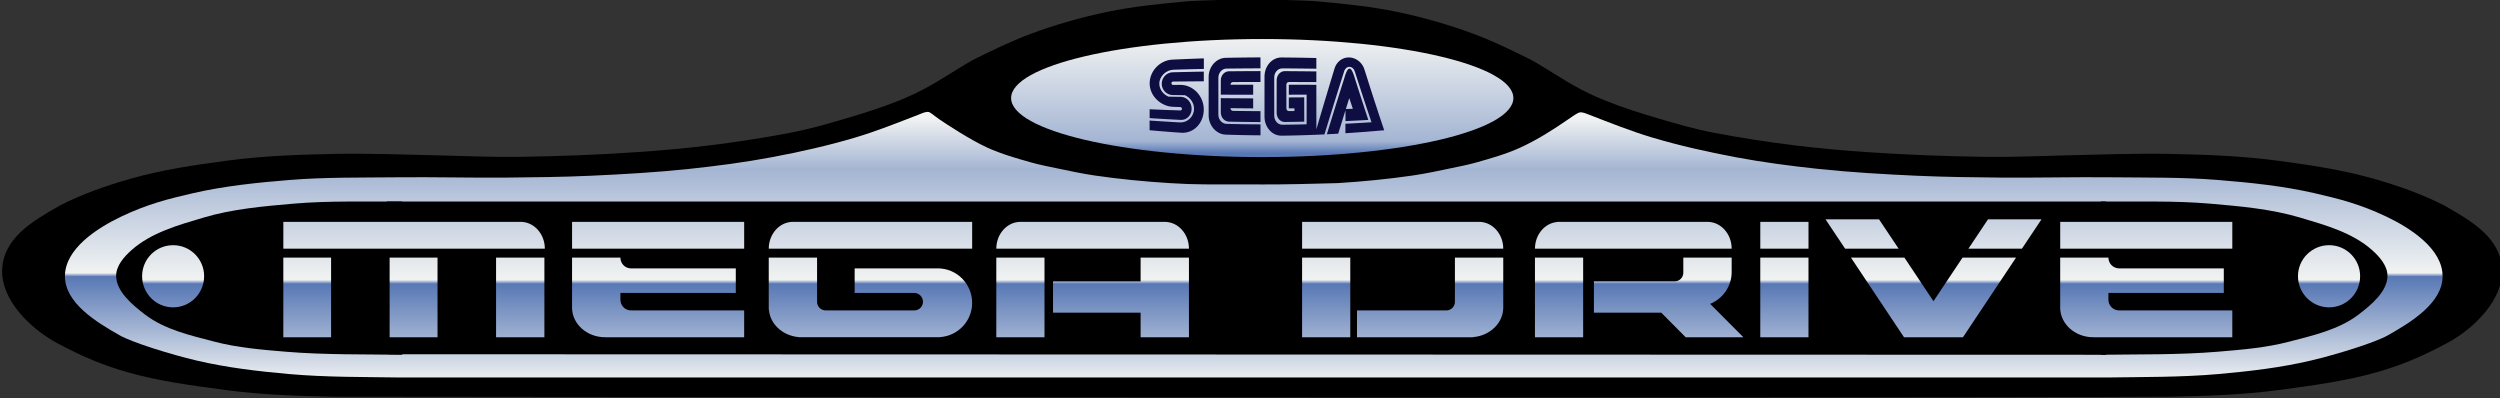 <?xml version="1.0" encoding="UTF-8"?>
<!DOCTYPE svg  PUBLIC '-//W3C//DTD SVG 1.1//EN'  'http://www.w3.org/Graphics/SVG/1.1/DTD/svg11.dtd'>
<svg enable-background="new 0 0 566.932 90.32" version="1.1" viewBox="0 0 566.93 90.32" xml:space="preserve" xmlns="http://www.w3.org/2000/svg">


	
		
		<rect x="0" y="0" width="566.93" height="90.32" fill="#333333" stroke="none"/>


	
		
		<g transform="matrix(-1 0 0 1 572.25 0)">
			
				<path d="m80.218 89.959c-8.256-0.161-16.444-0.408-24.631-1.503-7.381-0.984-15.09-1.993-22.254-4.029-5.428-1.542-10.057-3.437-15.895-6.56-6.832-3.654-12.602-10.143-12.596-16.239 9e-3 -7.51 6.74-11.396 13.125-15.035 5.015-2.585 10.609-4.529 16.037-6.073 7.162-2.034 14.406-3.098 21.787-4.083 8.185-1.094 16.168-1.369 24.424-1.533 7.857-0.154 16.084 0.158 23.941 0.341 6.061 0.141 11.971 0.417 18.031 0.325 8.963-0.136 17.987-0.469 26.934-1.09 5.355-0.373 10.818-0.862 16.148-1.512 6.055-0.736 12.965-1.829 18.1-2.821 5.135-0.994 8.492-2.026 12.68-3.248 4.125-1.204 8.322-2.533 12.31-4.142 2.503-1.011 4.806-2.127 7.156-3.453 1.816-1.023 3.677-2.238 5.465-3.313 1.684-1.014 3.26-2.046 5.022-2.91 4.022-1.968 8.088-3.931 12.291-5.48 5.604-2.066 11.256-3.669 17.103-4.896 5.938-1.246 12.016-1.843 18.058-2.393 3.056-0.275 14.854-0.49 14.854-0.49s11.802 0.215 14.854 0.49c6.042 0.548 12.119 1.146 18.058 2.393 5.847 1.228 11.498 2.829 17.103 4.896 4.202 1.551 8.269 3.515 12.291 5.48 1.764 0.863 3.34 1.896 5.022 2.909 1.789 1.076 3.646 2.291 5.465 3.314 2.354 1.324 4.654 2.442 7.158 3.453 3.985 1.607 8.184 2.938 12.31 4.142 4.187 1.222 7.543 2.254 12.679 3.248 5.135 0.993 12.044 2.085 18.1 2.821 5.33 0.647 10.793 1.139 16.149 1.512 8.944 0.621 17.968 0.954 26.933 1.09 6.062 0.092 11.971-0.186 18.03-0.325 7.858-0.183 16.084-0.495 23.943-0.341 8.256 0.164 16.238 0.439 24.424 1.533 7.381 0.986 14.624 2.049 21.787 4.083 5.426 1.542 11.023 3.488 16.038 6.073 6.385 3.642 13.116 7.525 13.124 15.035 5e-3 6.097-5.766 12.585-12.597 16.239-5.837 3.123-10.468 5.018-15.894 6.56-7.164 2.036-14.874 3.045-22.255 4.029-8.186 1.095-16.374 1.342-24.629 1.503-4e-3 0-345.26 0.409-416.18 0z"/>
		</g>
	
	
		
		
			<linearGradient id="c" x1="284.45" x2="284.45" y1="-415.99" y2="-475.99" gradientTransform="matrix(1 0 0 -1 -.135 -389.26)" gradientUnits="userSpaceOnUse">
			<stop stop-color="#F1F3F2" offset="0"/>
			<stop stop-color="#A4B5D3" offset=".194"/>
			<stop stop-color="#F1F3F2" offset=".586"/>
			<stop stop-color="#5878B5" offset=".6"/>
			<stop stop-color="#F1F3F2" offset="1"/>
		</linearGradient>
		
			<path d="m265.31 41.527c-5.688-0.354-11.369-0.9-17.009-1.721-2.925-0.427-5.817-1.055-8.712-1.657-1.859-0.387-3.73-0.742-5.561-1.257-3.459-0.974-6.947-1.953-10.215-3.45-3.813-1.746-9.41-5.425-10.83-6.402-1.42-0.979-1.996-1.67-2.604-1.671-0.753 0.024-1.433 0.39-2.233 0.697-4.707 1.814-9.4 3.699-14.236 5.138-6.178 1.835-12.483 3.243-18.816 4.436-6.262 1.178-12.591 2.008-18.928 2.676-7.372 0.774-14.779 1.199-22.184 1.537-6.226 0.285-12.458 0.354-18.69 0.415-8.47 0.083-16.94-0.155-25.411-0.062-8.062 0.091-16.143-0.044-24.179 0.604-7.37 0.596-14.771 1.353-21.977 3.007-5.555 1.275-10.329 2.483-16.251 5.306-5.47 2.604-12.708 7.281-12.746 13.461-0.038 6.116 7.126 10.469 12.45 13.479 2.818 1.594 11.498 4.311 17.459 5.708 6.875 1.611 13.932 2.436 20.966 3.055 8.415 0.739 16.884 0.649 25.331 0.779h386.77c8.446-0.13 16.916-0.04 25.33-0.779 7.034-0.619 14.092-1.44 20.967-3.055 5.961-1.397 14.641-4.114 17.459-5.708 5.324-3.01 12.487-7.36 12.451-13.479-0.039-6.18-7.275-10.854-12.746-13.461-5.922-2.82-10.695-4.028-16.25-5.306-7.207-1.654-14.607-2.412-21.979-3.007-8.033-0.647-16.115-0.514-24.176-0.604-8.471-0.096-16.941 0.145-25.412 0.062-6.229-0.063-12.465-0.13-18.688-0.415-7.406-0.338-14.813-0.762-22.185-1.537-6.338-0.667-12.666-1.498-18.93-2.676-6.332-1.191-12.64-2.601-18.814-4.437-4.836-1.438-9.528-3.319-14.237-5.137-0.802-0.309-1.734-0.729-2.284-0.561-0.509 0.086-1.69 0.94-2.55 1.533-3.455 2.379-7.021 4.656-10.832 6.402-3.269 1.498-6.757 2.478-10.216 3.45-1.829 0.515-3.698 0.87-5.56 1.257-2.896 0.604-5.788 1.23-8.714 1.657-5.639 0.819-11.318 1.364-17.007 1.721-14.104 0.403-16.633 0.291-19.963 0.287-9.494-6e-3 -12.017 0.091-18.055-0.285z" fill="url(#c)"/>
		
			<linearGradient id="b" x1="1.764" x2="1.764" y1="261.54" y2="259.41" gradientTransform="matrix(2.512 0 0 -12.447 281.81 3263.6)" gradientUnits="userSpaceOnUse">
			<stop stop-color="#F1F3F2" offset="0"/>
			<stop stop-color="#A4B5D3" offset=".898"/>
			<stop stop-color="#5878B5" offset="1"/>
		</linearGradient>
		
			<path d="m343.19 22.236c0 7.391-25.497 13.383-56.951 13.383-31.451 0-56.949-5.992-56.949-13.383 0-7.393 25.498-13.385 56.949-13.385 31.452 0 56.951 5.992 56.951 13.385z" fill="url(#b)"/>
	
	
		<path d="m91.21 80.453c-8.445-0.129-17.579 0.039-26.329-0.688-5.462-0.454-10.98-0.904-16.284-2.293-5.424-1.419-11.206-2.718-15.668-6.11-2.922-2.225-6.594-5.285-6.594-8.827 0-2.274 1.791-4.304 3.475-5.805 4.464-3.979 10.615-5.685 16.348-7.388 6.58-1.957 13.513-2.559 20.352-3.153 8.204-0.715 16.64-0.402 24.701-0.493"/>
		<path d="m476.42 80.453c8.447-0.129 17.658 0.041 26.447-0.688 5.463-0.454 10.981-0.904 16.285-2.293 5.424-1.419 11.206-2.718 15.666-6.11 2.926-2.225 6.596-5.285 6.596-8.827 0-2.274-1.791-4.304-3.476-5.805-4.463-3.979-10.612-5.685-16.346-7.388-6.582-1.957-13.514-2.56-20.353-3.153-8.242-0.718-16.759-0.402-24.82-0.493"/>
		<polygon points="87.73 45.695 477.58 45.703 477.58 80.453 88.291 80.333"/>
	
	
		<path d="m302.59 15.683c-0.369 1.215-0.74 2.438-1.108 3.667-0.371 1.229-0.742 2.465-1.112 3.708-0.372 1.242-0.742 2.488-1.113 3.742-0.369 1.253-0.74 2.511-1.111 3.772 0.186-8e-3 0.367-0.016 0.552-0.021 0.183-8e-3 0.364-0.016 0.55-0.022 0.183-9e-3 0.364-0.017 0.548-0.025s0.367-0.017 0.551-0.024c0.372-1.212 0.743-2.419 1.114-3.62 0.372-1.199 0.743-2.396 1.114-3.583 0.371-1.188 0.742-2.369 1.112-3.543 0.371-1.174 0.742-2.341 1.113-3.5 0.04-0.158 0.103-0.308 0.18-0.438 0.078-0.132 0.173-0.248 0.278-0.343 0.107-0.097 0.229-0.171 0.354-0.221 0.132-0.049 0.269-0.073 0.412-0.069 0.146 5e-3 0.284 0.038 0.414 0.096 0.129 0.057 0.252 0.139 0.356 0.239 0.107 0.101 0.204 0.221 0.281 0.354 0.078 0.133 0.138 0.283 0.18 0.44 0.313 0.979 0.629 1.953 0.943 2.919 0.313 0.967 0.628 1.927 0.94 2.879 0.313 0.953 0.629 1.899 0.942 2.839 0.313 0.938 0.629 1.869 0.942 2.794-0.492 0.03-0.986 0.063-1.479 0.093-0.492 0.03-0.984 0.061-1.479 0.089-0.492 0.027-0.984 0.056-1.479 0.083-0.492 0.025-0.986 0.052-1.479 0.076v0.539 0.537 0.538 0.539c0.733-0.047 1.469-0.097 2.2-0.148 0.732-0.051 1.468-0.105 2.199-0.162 0.732-0.057 1.467-0.116 2.198-0.178 0.73-0.062 1.465-0.125 2.196-0.19-0.37-1.093-0.741-2.199-1.111-3.315-0.371-1.117-0.74-2.245-1.111-3.386-0.371-1.14-0.742-2.291-1.11-3.451-0.371-1.162-0.743-2.333-1.114-3.517-0.106-0.392-0.271-0.757-0.485-1.093-0.217-0.333-0.479-0.632-0.781-0.887-0.301-0.253-0.641-0.46-1.006-0.609-0.364-0.15-0.758-0.24-1.166-0.259-0.405-0.019-0.797 0.037-1.162 0.158-0.362 0.119-0.7 0.303-1.002 0.539-0.299 0.237-0.563 0.526-0.776 0.858-0.211 0.329-0.377 0.703-0.485 1.106zm2.614 9.042c0.063-0.207 0.129-0.415 0.192-0.622 0.064-0.207 0.13-0.414 0.194-0.62 0.063-0.206 0.128-0.413 0.192-0.619 0.063-0.206 0.13-0.412 0.194-0.617 0.066 0.204 0.136 0.407 0.203 0.608 0.067 0.204 0.136 0.406 0.202 0.607 0.068 0.202 0.136 0.404 0.204 0.606 0.066 0.201 0.135 0.403 0.202 0.604-0.132 5e-3 -0.265 9e-3 -0.396 0.013-0.133 4e-3 -0.267 0.01-0.398 0.014s-0.266 8e-3 -0.396 0.012-0.261 0.01-0.393 0.014zm-0.326-7.086c-0.332 1.044-0.664 2.096-0.996 3.151-0.331 1.059-0.663 2.12-0.994 3.188-0.332 1.067-0.664 2.144-0.998 3.222-0.33 1.079-0.662 2.163-0.994 3.25 0.216-0.012 0.429-0.021 0.645-0.032 0.214-0.011 0.428-0.021 0.642-0.032 0.216-0.013 0.431-0.022 0.646-0.036 0.214-0.013 0.428-0.023 0.643-0.037 0.138-0.446 0.274-0.893 0.412-1.336 0.139-0.444 0.273-0.89 0.413-1.331 0.136-0.441 0.272-0.884 0.409-1.323 0.137-0.44 0.272-0.881 0.412-1.319v0.616 0.616 0.614s0 0.411 0 0.616c0.433-0.021 0.862-0.041 1.296-0.063 0.431-0.021 0.862-0.043 1.293-0.065 0.432-0.022 0.862-0.046 1.294-0.069s0.861-0.048 1.294-0.073c-0.257-0.774-0.513-1.555-0.771-2.339-0.257-0.783-0.513-1.572-0.77-2.365-0.256-0.794-0.513-1.593-0.769-2.396-0.259-0.804-0.515-1.609-0.771-2.423-0.039-0.135-0.097-0.334-0.172-0.557-0.073-0.225-0.164-0.471-0.267-0.7-0.104-0.229-0.216-0.444-0.341-0.604-0.121-0.158-0.254-0.26-0.392-0.265-0.138-4e-3 -0.271 0.09-0.395 0.242-0.122 0.153-0.237 0.362-0.34 0.591s-0.189 0.475-0.266 0.697c-0.068 0.225-0.126 0.425-0.163 0.562zm-14.083-2.132c0.645 3e-3 1.285 7e-3 1.93 0.012 0.644 5e-3 1.283 0.012 1.928 0.019 0.643 6e-3 1.284 0.015 1.928 0.021 0.645 8e-3 1.285 0.019 1.929 0.026 0-0.201-1e-3 -0.403-1e-3 -0.606v-0.606s0-0.404 0-0.607c-1e-3 -0.203-1e-3 -0.404 0-0.607-0.658-0.017-1.315-0.031-1.975-0.045-0.657-0.015-1.314-0.025-1.976-0.036-0.655-0.011-1.313-0.021-1.973-0.026-0.659-9e-3 -1.315-0.015-1.976-0.02-0.531-3e-3 -1.039 0.115-1.5 0.334-0.463 0.217-0.877 0.534-1.226 0.928-0.351 0.394-0.632 0.861-0.827 1.382-0.193 0.52-0.303 1.091-0.303 1.688v2.272 2.271s0 1.515 0 2.272v2.271c-1e-3 0.6 0.107 1.169 0.303 1.688 0.195 0.521 0.479 0.986 0.828 1.379 0.348 0.392 0.762 0.708 1.227 0.925 0.459 0.217 0.969 0.333 1.5 0.326 0.658-8e-3 1.316-0.02 1.977-0.03 0.658-0.014 1.315-0.028 1.976-0.046 0.658-0.019 1.314-0.038 1.975-0.061 0.657-0.021 1.314-0.048 1.976-0.074v-2.834c-2e-3 -0.944-2e-3 -1.891-3e-3 -2.834 1e-3 -0.944 0-1.89 0-2.833s-1e-3 -1.89-1e-3 -2.833c-0.521-1e-3 -1.041-2e-3 -1.563-2e-3 -0.521-1e-3 -1.039-2e-3 -1.562-3e-3 -0.52 0-1.039-1e-3 -1.559-1e-3 -0.521 0-1.041-1e-3 -1.563-1e-3v0.564 0.565 0.565c2e-3 0.188 0 0.377 0 0.564 0.336 0 0.675-2e-3 1.011-3e-3s0.674-2e-3 1.011-4e-3c0.336-1e-3 0.672-2e-3 1.008-4e-3s0.672-4e-3 1.008-6e-3c1e-3 0.562 1e-3 1.122 1e-3 1.683 1e-3 0.562 0 1.121 0 1.683 0 0.561 1e-3 1.121 1e-3 1.681 0 0.562 1e-3 1.121 1e-3 1.683-0.459 0.013-0.916 0.022-1.376 0.033-0.46 0.01-0.919 0.02-1.378 0.026s-0.917 0.016-1.377 0.021c-0.459 7e-3 -0.918 0.013-1.377 0.018-0.254 3e-3 -0.495-0.053-0.715-0.154-0.222-0.104-0.418-0.253-0.582-0.438-0.165-0.187-0.302-0.408-0.394-0.654-0.094-0.247-0.146-0.52-0.146-0.804v-2.168c1e-3 -0.724 0-1.445 0-2.168v-2.17c1e-3 -0.723 1e-3 -1.445 1e-3 -2.168 0-0.283 0.049-0.557 0.143-0.803 0.092-0.247 0.229-0.469 0.394-0.654 0.166-0.188 0.36-0.337 0.582-0.44 0.219-0.102 0.46-0.16 0.715-0.157zm1.471 6.592v0.618 0.617s0 0.412 0 0.618 0 0.412 0 0.619c0.106-1e-3 0.215-2e-3 0.321-3e-3s0.214-1e-3 0.32-3e-3c0.105-1e-3 0.215-2e-3 0.32-3e-3s0.214-1e-3 0.318-3e-3c0 0.053 1e-3 0.104 0 0.153 0 0.053 1e-3 0.104 1e-3 0.154s0 0.104 0 0.152v0.155c-0.105 1e-3 -0.213 3e-3 -0.319 4e-3 -0.105 1e-3 -0.215 2e-3 -0.32 3e-3 -0.106 1e-3 -0.214 2e-3 -0.32 3e-3s-0.215 2e-3 -0.321 3e-3c-0.076 1e-3 -0.147-0.017-0.215-0.047-0.066-0.029-0.126-0.076-0.177-0.131-0.05-0.057-0.088-0.122-0.119-0.196-0.026-0.073-0.042-0.153-0.042-0.239v-1.34s0-0.894-1e-3 -1.34v-1.34-1.34c1e-3 -0.085 0.017-0.166 0.042-0.239 0.03-0.073 0.068-0.141 0.119-0.196s0.109-0.102 0.177-0.133c0.065-0.03 0.138-0.049 0.216-0.048 0.521 1e-3 1.039 2e-3 1.56 3e-3 0.521 0 1.039 2e-3 1.563 4e-3 0.521 2e-3 1.039 4e-3 1.562 6e-3 0.521 2e-3 1.039 4e-3 1.56 7e-3v-0.605s1e-3 -0.403 0-0.605c0-0.203 1e-3 -0.405 0-0.606v-0.604c-0.597-9e-3 -1.191-0.016-1.791-0.021-0.597-7e-3 -1.191-0.014-1.788-0.019s-1.192-0.011-1.791-0.015c-0.597-4e-3 -1.191-8e-3 -1.789-0.012-0.254-1e-3 -0.496 0.057-0.716 0.159-0.22 0.104-0.418 0.254-0.585 0.439-0.167 0.187-0.301 0.407-0.395 0.655-0.094 0.245-0.146 0.519-0.146 0.802v1.856 1.859c-1e-3 0.619-1e-3 1.238 0 1.858 1e-3 0.619 0 1.237 0 1.857 0 0.285 0.053 0.557 0.146 0.803 0.094 0.247 0.228 0.468 0.395 0.653 0.168 0.187 0.366 0.335 0.586 0.438 0.221 0.103 0.463 0.157 0.717 0.154 0.367-4e-3 0.733-9e-3 1.104-0.014 0.365-6e-3 0.733-0.011 1.103-0.018 0.367-7e-3 0.733-0.014 1.103-0.021 0.367-7e-3 0.735-0.016 1.104-0.023 0-0.459 0-0.917-1e-3 -1.377v-1.378s0-0.918 0-1.378c-1e-3 -0.459 0-0.918-1e-3 -1.377-0.291 2e-3 -0.582 3e-3 -0.873 5e-3 -0.289 2e-3 -0.582 3e-3 -0.871 5e-3 -0.291 3e-3 -0.582 4e-3 -0.873 5e-3s-0.592 6e-3 -0.883 7e-3zm-14.138-6.542c0.644-8e-3 1.285-0.017 1.929-0.021 0.644-7e-3 1.284-0.013 1.928-0.019 0.643-4e-3 1.285-8e-3 1.928-0.012 0.643-3e-3 1.283-5e-3 1.927-6e-3v-0.621s0-0.412 0-0.619 0-0.413 0-0.621v-0.62c-0.657 2e-3 -1.315 6e-3 -1.974 0.011-0.657 5e-3 -1.315 0.012-1.973 0.021-0.658 8e-3 -1.315 0.017-1.975 0.027s-1.314 0.022-1.975 0.037c-0.531 0.011-1.039 0.144-1.5 0.369-0.461 0.227-0.875 0.548-1.224 0.938-0.35 0.392-0.632 0.854-0.825 1.361-0.195 0.509-0.307 1.063-0.306 1.646v2.184s0 1.454-1e-3 2.183v2.183c0 0.729 0 1.455-1e-3 2.183 0 0.583 0.108 1.14 0.304 1.649 0.193 0.514 0.478 0.979 0.825 1.375 0.349 0.396 0.765 0.727 1.226 0.958 0.459 0.232 0.967 0.372 1.5 0.391 0.658 0.021 1.315 0.042 1.976 0.061 0.658 0.019 1.315 0.032 1.976 0.046 0.656 0.013 1.314 0.023 1.975 0.031 0.658 9e-3 1.316 0.015 1.975 0.019v-0.619-0.62c0-0.207 2e-3 -0.414 2e-3 -0.62v-0.62c-0.644-2e-3 -1.285-7e-3 -1.929-0.014-0.644-6e-3 -1.287-0.015-1.929-0.024-0.643-9e-3 -1.285-0.021-1.928-0.033-0.645-0.014-1.287-0.028-1.93-0.045-0.253-7e-3 -0.492-0.07-0.713-0.18-0.22-0.108-0.418-0.263-0.584-0.449-0.166-0.188-0.3-0.411-0.393-0.655-0.094-0.244-0.146-0.512-0.146-0.792 0-0.701 0-1.401 1e-3 -2.104v-2.104c1e-3 -0.701 1e-3 -1.401 1e-3 -2.104s1e-3 -1.4 0-2.103c0-0.279 0.053-0.546 0.146-0.79 0.093-0.242 0.228-0.463 0.394-0.647 0.166-0.188 0.363-0.337 0.583-0.442 0.215-0.107 0.457-0.165 0.71-0.169zm6.054 5.929v-0.567c0-0.189 0-0.379 2e-3 -0.566v-0.567s0-0.378 0-0.566h-1.285s-0.856 1e-3 -1.285 1e-3c-0.428 0-0.855 1e-3 -1.283 1e-3s-0.855 0-1.285 1e-3c0-0.085 0.016-0.165 0.042-0.238 0.028-0.073 0.069-0.139 0.119-0.194 0.05-0.057 0.108-0.102 0.175-0.132 0.066-0.031 0.141-0.05 0.215-0.051 0.521-1e-3 1.04-2e-3 1.561-4e-3 0.521 0 1.041-1e-3 1.562-3e-3 0.521 0 1.04-1e-3 1.562-2e-3 0.521 0 1.039-1e-3 1.561-1e-3 -1e-3 -0.206-1e-3 -0.413-1e-3 -0.618 1e-3 -0.207 1e-3 -0.413 1e-3 -0.62v-0.618s0-0.412 0-0.618c-0.597 1e-3 -1.191 2e-3 -1.789 5e-3 -0.597 2e-3 -1.191 6e-3 -1.79 0.01-0.597 4e-3 -1.192 7e-3 -1.791 0.013-0.597 4e-3 -1.192 0.011-1.788 0.017-0.254 3e-3 -0.494 0.063-0.715 0.167-0.22 0.104-0.417 0.256-0.583 0.441-0.167 0.188-0.301 0.404-0.394 0.647-0.094 0.243-0.146 0.511-0.146 0.79v0.813 0.812s0 0.541 0 0.813v0.812c0.612 4e-3 1.226 9e-3 1.835 0.011 0.611 3e-3 1.225 6e-3 1.834 9e-3 0.611 3e-3 1.225 4e-3 1.836 6e-3 0.608-7e-3 1.218-5e-3 1.83-4e-3zm0 0.826v0.567 0.567s2e-3 0.378 0 0.567c0 0.188 2e-3 0.378 0 0.565-0.429-2e-3 -0.855-4e-3 -1.285-8e-3 -0.429-3e-3 -0.855-8e-3 -1.283-0.012s-0.856-9e-3 -1.285-0.014c-0.428-5e-3 -0.855-0.01-1.285-0.016 0 0.085 0.016 0.165 0.042 0.238 0.028 0.074 0.069 0.142 0.119 0.197 0.049 0.056 0.108 0.103 0.175 0.134 0.066 0.032 0.141 0.051 0.215 0.052 0.521 7e-3 1.04 0.014 1.561 0.02 0.521 7e-3 1.041 0.012 1.563 0.017 0.52 5e-3 1.04 9e-3 1.563 0.012 0.52 3e-3 1.039 5e-3 1.561 7e-3v0.619s0 0.412 0 0.618 0 0.412 0 0.618 0 0.412 0 0.619c-0.597-2e-3 -1.191-7e-3 -1.79-0.012-0.598-5e-3 -1.192-0.012-1.791-0.02-0.598-9e-3 -1.192-0.02-1.791-0.028-0.597-0.01-1.192-0.022-1.79-0.037-0.253-6e-3 -0.492-0.068-0.713-0.177-0.22-0.108-0.417-0.264-0.583-0.45-0.166-0.188-0.3-0.408-0.394-0.653-0.092-0.245-0.145-0.514-0.145-0.793v-0.812s0-0.541 0-0.812v-0.813s0-0.542 0-0.813c0.612 6e-3 1.225 0.012 1.835 0.017 0.611 5e-3 1.224 9e-3 1.834 0.013 0.612 3e-3 1.226 8e-3 1.835 0.011 0.609 8e-3 1.22 0.011 1.832 0.012zm-18.86 2.658c-0.385-0.016-0.771-0.03-1.155-0.045-0.386-0.017-0.771-0.032-1.153-0.049-0.388-0.016-0.771-0.032-1.156-0.049-0.383-0.017-0.771-0.034-1.154-0.051v0.503s0 0.335 0 0.503 0 0.335 0 0.503 0 0.335 0 0.502c0.588 0.038 1.176 0.074 1.763 0.109 0.587 0.036 1.177 0.07 1.765 0.104s1.176 0.066 1.764 0.098 1.176 0.063 1.764 0.091c8e-3 0 0.016 1e-3 0.021 1e-3 9e-3 0 0.016 1e-3 0.022 1e-3s0.017 0 0.022 2e-3c8e-3 0 0.016 1e-3 0.023 1e-3 0.33 3e-3 0.646-0.063 0.93-0.188 0.285-0.127 0.543-0.31 0.758-0.538 0.216-0.229 0.389-0.507 0.509-0.813 0.12-0.308 0.188-0.646 0.188-1.006 0-0.365-0.069-0.716-0.194-1.036-0.125-0.319-0.306-0.609-0.53-0.854-0.223-0.244-0.488-0.44-0.785-0.579-0.296-0.138-0.621-0.216-0.964-0.222-0.231-3e-3 -0.464-6e-3 -0.694-0.01-0.232-3e-3 -0.465-7e-3 -0.696-0.011-0.232-3e-3 -0.464-7e-3 -0.696-0.01-0.23-3e-3 -0.463-7e-3 -0.693-0.012-0.281-0.114-0.553-0.272-0.801-0.467-0.248-0.193-0.472-0.421-0.66-0.676-0.189-0.255-0.346-0.536-0.453-0.836-0.105-0.299-0.166-0.617-0.166-0.947 0-0.424 0.097-0.831 0.268-1.204 0.171-0.371 0.415-0.709 0.712-0.999 0.297-0.288 0.646-0.525 1.024-0.695 0.38-0.169 0.789-0.271 1.207-0.283 0.574-0.019 1.146-0.033 1.721-0.05 0.574-0.017 1.146-0.031 1.721-0.046 0.574-0.016 1.146-0.028 1.721-0.041 0.574-0.014 1.146-0.025 1.722-0.037v-0.599-0.6-0.599-0.601c-0.597 0.02-1.193 0.039-1.79 0.062-0.596 0.021-1.193 0.044-1.79 0.067-0.597 0.022-1.192 0.048-1.79 0.075-0.598 0.025-1.193 0.053-1.789 0.082-0.709 0.033-1.383 0.218-1.997 0.514-0.612 0.297-1.167 0.707-1.631 1.196-0.465 0.489-0.84 1.059-1.101 1.682-0.26 0.622-0.402 1.299-0.402 2.003 0 0.707 0.154 1.381 0.432 1.998 0.276 0.617 0.676 1.181 1.163 1.661 0.486 0.48 1.063 0.882 1.692 1.167 0.632 0.287 1.316 0.458 2.025 0.481v-6e-3s0-5e-3 0-7e-3v-8e-3 -5e-3c0 2e-3 2e-3 4e-3 4e-3 6e-3s2e-3 4e-3 4e-3 8e-3c0 2e-3 2e-3 4e-3 4e-3 6e-3 0 2e-3 2e-3 4e-3 2e-3 6e-3 0.137 5e-3 0.271 0.01 0.41 0.014 0.135 4e-3 0.271 9e-3 0.407 0.013 0.138 5e-3 0.273 9e-3 0.41 0.013 0.136 5e-3 0.272 0.01 0.409 0.014 0.049 1e-3 0.098 0.014 0.141 0.033 0.043 0.021 0.084 0.051 0.116 0.085 0.033 0.036 0.062 0.079 0.079 0.125 0.02 0.047 0.029 0.099 0.029 0.152s-0.012 0.104-0.03 0.149c-0.021 0.045-0.045 0.087-0.079 0.12s-0.072 0.062-0.117 0.079c-0.043 0.019-0.091 0.026-0.141 0.024-0.195-8e-3 -0.391-0.015-0.586-0.021-0.195-9e-3 -0.391-0.016-0.586-0.022s-0.391-0.014-0.586-0.021c-0.197 6e-3 -0.391-3e-3 -0.587-0.01zm3.035-6.497c0.387-3e-3 0.771-7e-3 1.158-0.011 0.387-3e-3 0.771-6e-3 1.157-9e-3 0.388-3e-3 0.772-6e-3 1.159-9e-3 0.385-3e-3 0.771-7e-3 1.158-9e-3v-0.548-0.55s0-0.366 0-0.549v-0.548c-0.59 0.01-1.178 0.021-1.766 0.031-0.591 0.012-1.18 0.022-1.768 0.036-0.589 0.014-1.178 0.025-1.766 0.041-0.59 0.016-1.178 0.028-1.767 0.044-8e-3 0-0.016 1e-3 -0.022 0-8e-3 0-0.017 0-0.023 1e-3h-0.023-0.022c-0.331 0.021-0.646 0.108-0.933 0.251-0.285 0.143-0.541 0.337-0.756 0.569-0.215 0.233-0.39 0.507-0.51 0.81-0.119 0.299-0.186 0.623-0.186 0.966 0 0.352 0.068 0.684 0.193 0.986s0.308 0.578 0.53 0.811c0.226 0.231 0.491 0.421 0.788 0.555 0.296 0.132 0.623 0.209 0.965 0.214 0.232 2e-3 0.465 6e-3 0.696 8e-3 0.231 3e-3 0.463 6e-3 0.694 9e-3s0.465 6e-3 0.697 8e-3c0.23 2e-3 0.463 5e-3 0.693 8e-3 0.281 0.117 0.553 0.28 0.799 0.481 0.248 0.2 0.473 0.439 0.661 0.708s0.345 0.565 0.45 0.884c0.105 0.317 0.166 0.657 0.166 1.006 0 0.45-0.098 0.876-0.268 1.259-0.17 0.384-0.416 0.723-0.711 1.004-0.298 0.278-0.646 0.499-1.025 0.644-0.381 0.145-0.791 0.212-1.209 0.188-0.572-0.031-1.145-0.063-1.717-0.097-0.572-0.032-1.146-0.066-1.718-0.104-0.573-0.034-1.146-0.071-1.718-0.108-0.57-0.038-1.145-0.076-1.716-0.116v0.55s0 0.366 0 0.549v0.55s0 0.365 0 0.549c0.595 0.054 1.19 0.105 1.784 0.155 0.596 0.052 1.19 0.101 1.787 0.146 0.595 0.049 1.19 0.095 1.785 0.139 0.597 0.044 1.191 0.087 1.789 0.128 0.707 0.05 1.383-0.061 1.998-0.3 0.614-0.242 1.17-0.616 1.635-1.096 0.465-0.479 0.843-1.063 1.104-1.721 0.262-0.658 0.404-1.391 0.405-2.162 0-0.771-0.155-1.511-0.433-2.182-0.277-0.672-0.676-1.274-1.164-1.78-0.486-0.504-1.063-0.909-1.694-1.188-0.632-0.279-1.318-0.429-2.027-0.425v8e-3 8e-3 7e-3 9e-3c-1e-3 -2e-3 -3e-3 -5e-3 -4e-3 -8e-3 -1e-3 -2e-3 -3e-3 -5e-3 -4e-3 -7e-3 -2e-3 -2e-3 -4e-3 -5e-3 -5e-3 -7e-3s-4e-3 -6e-3 -4e-3 -8e-3c-0.137 0-0.271 1e-3 -0.409 1e-3 -0.136 1e-3 -0.271 1e-3 -0.408 2e-3 -0.136 0-0.272 2e-3 -0.407 2e-3 -0.138 1e-3 -0.272 1e-3 -0.408 2e-3 -0.051 0-0.102-0.01-0.146-0.028-0.044-0.02-0.083-0.046-0.114-0.08-0.033-0.033-0.061-0.075-0.078-0.121-0.019-0.047-0.028-0.096-0.028-0.149 0-0.052 0.01-0.102 0.028-0.146 0.019-0.046 0.045-0.087 0.078-0.122 0.031-0.035 0.07-0.063 0.114-0.083 0.043-0.021 0.093-0.031 0.144-0.031 0.195-2e-3 0.391-5e-3 0.584-7e-3 0.195-2e-3 0.392-4e-3 0.586-6e-3 0.195-3e-3 0.391-6e-3 0.586-8e-3 0.197 0 0.393-2e-3 0.586-4e-3z" fill="#0F0E43"/>
	
	
		<linearGradient id="a" x1="284.85" x2="284.85" y1="-415.7" y2="-480.58" gradientTransform="matrix(1 0 0 -1 -1.135 -390.26)" gradientUnits="userSpaceOnUse">
		<stop stop-color="#F1F3F2" offset="0"/>
		<stop stop-color="#A4B5D3" offset=".194"/>
		<stop stop-color="#F1F3F2" offset=".586"/>
		<stop stop-color="#5878B5" offset=".6"/>
		<stop stop-color="#F1F3F2" offset="1"/>
	</linearGradient>
	<path d="m413.98 49.74 4.438 6.651h12.134l-4.438-6.651h-12.134zm36.842 0-4.437 6.651h12.133l4.437-6.651h-12.133zm-386.57 0.571v6.082h59.302c0-3.322-2.405-6.025-5.385-6.082h-53.917zm65.479 0v6.082h39.027v-6.082h-39.027zm50.052 0c-3.01 0.02-5.449 2.734-5.449 6.082h46.124v-6.082h-40.675zm51.572 0c-2.996 0.037-5.418 2.747-5.418 6.082h43.685c0-3.357-2.457-6.082-5.479-6.082-0.057 0-0.104-2e-3 -0.158 0h-32.63zm63.925 0v6.082h45.616c0-3.334-2.424-6.042-5.416-6.082h-40.2zm57.846 0v0.031c-2.818 0.248-5.037 2.855-5.037 6.051h44.604c0-3.335-2.422-6.045-5.416-6.082h-34.151zm46.06 0v6.082h10.931v-6.082h-10.931zm68.012 0v6.082h39.028v-6.082h-39.028zm-427.94 5.29c-3.891 0-7.032 3.143-7.032 7.033s3.142 7.063 7.032 7.063c3.892 0 7.033-3.174 7.033-7.063 1e-3 -3.892-3.141-7.033-7.033-7.033zm488.92 0c-3.891 0-7.063 3.143-7.063 7.033s3.174 7.063 7.063 7.063c3.891 0 7.033-3.174 7.033-7.063-1e-3 -3.892-3.144-7.033-7.033-7.033zm-463.93 2.818v18.058h10.834v-18.058h-10.834zm24.107 0v18.058h10.865v-18.058h-10.865zm24.139 0v18.058h10.96v-18.058h-10.96zm17.233 0v11.563c0.146 3.611 3.46 6.494 7.508 6.494h31.52v-6.082h-25.659c-1.345 0-2.407-1.096-2.407-2.438v-1.521h26.167v-5.574h-23.76c-1.345 0-2.407-1.097-2.407-2.439h-1.015l-9.947-3e-3zm44.603 0v11.753h0.031c0.238 3.313 3.13 5.968 6.779 6.272v0.03h32.026v-0.03c4.069-0.265 7.286-3.623 7.286-7.763 0-4.312-3.48-7.823-7.793-7.823-0.042 0-0.084-2e-3 -0.126 0h-18.722v5.574h13.525c1.096 0 1.965 0.9 1.965 1.996s-0.869 1.964-1.965 1.964h-20.084c-1.095 0-1.964-0.869-1.964-1.964v-10.01l-10.958 1e-3zm51.604 0v18.058h10.93v-18.058h-10.93zm32.724 0v5.387h-19.862v7.097h19.862v5.574h10.961v-18.058h-10.961zm36.618 0v18.058h10.93v-18.058h-10.93zm34.658 0v10.012c0 1.096-0.868 1.964-1.965 1.964h-20.243v6.082h26.294v-0.03c3.842-0.293 6.875-3.183 6.875-6.717v-11.311h-10.961zm18.15 0v18.058h10.93v-18.058h-10.93zm33.642 0v3.423c0 0.021 3e-3 0.042 0 0.063-0.03 1.063-0.893 1.899-1.963 1.899h-18.309v7.097h15.27l5.543 5.574h13.084l-7.539-7.57c2.854-1.159 4.88-3.954 4.88-7.224v-3.264h-0.729l-10.237 2e-3zm17.456 0v18.058h10.931v-18.058h-10.931zm20.559 0 12.037 18.058h13.367l12.036-18.058h-12.133l-6.59 9.885-6.59-9.885h-12.127zm47.453 0v11.563c0.147 3.611 3.461 6.494 7.508 6.494h31.521v-6.082h-25.659c-1.343 0-2.439-1.096-2.439-2.438v-1.521h26.168v-5.574h-23.729c-1.343 0-2.439-1.097-2.439-2.439l-10.931-3e-3z" fill="url(#a)"/>

</svg>
